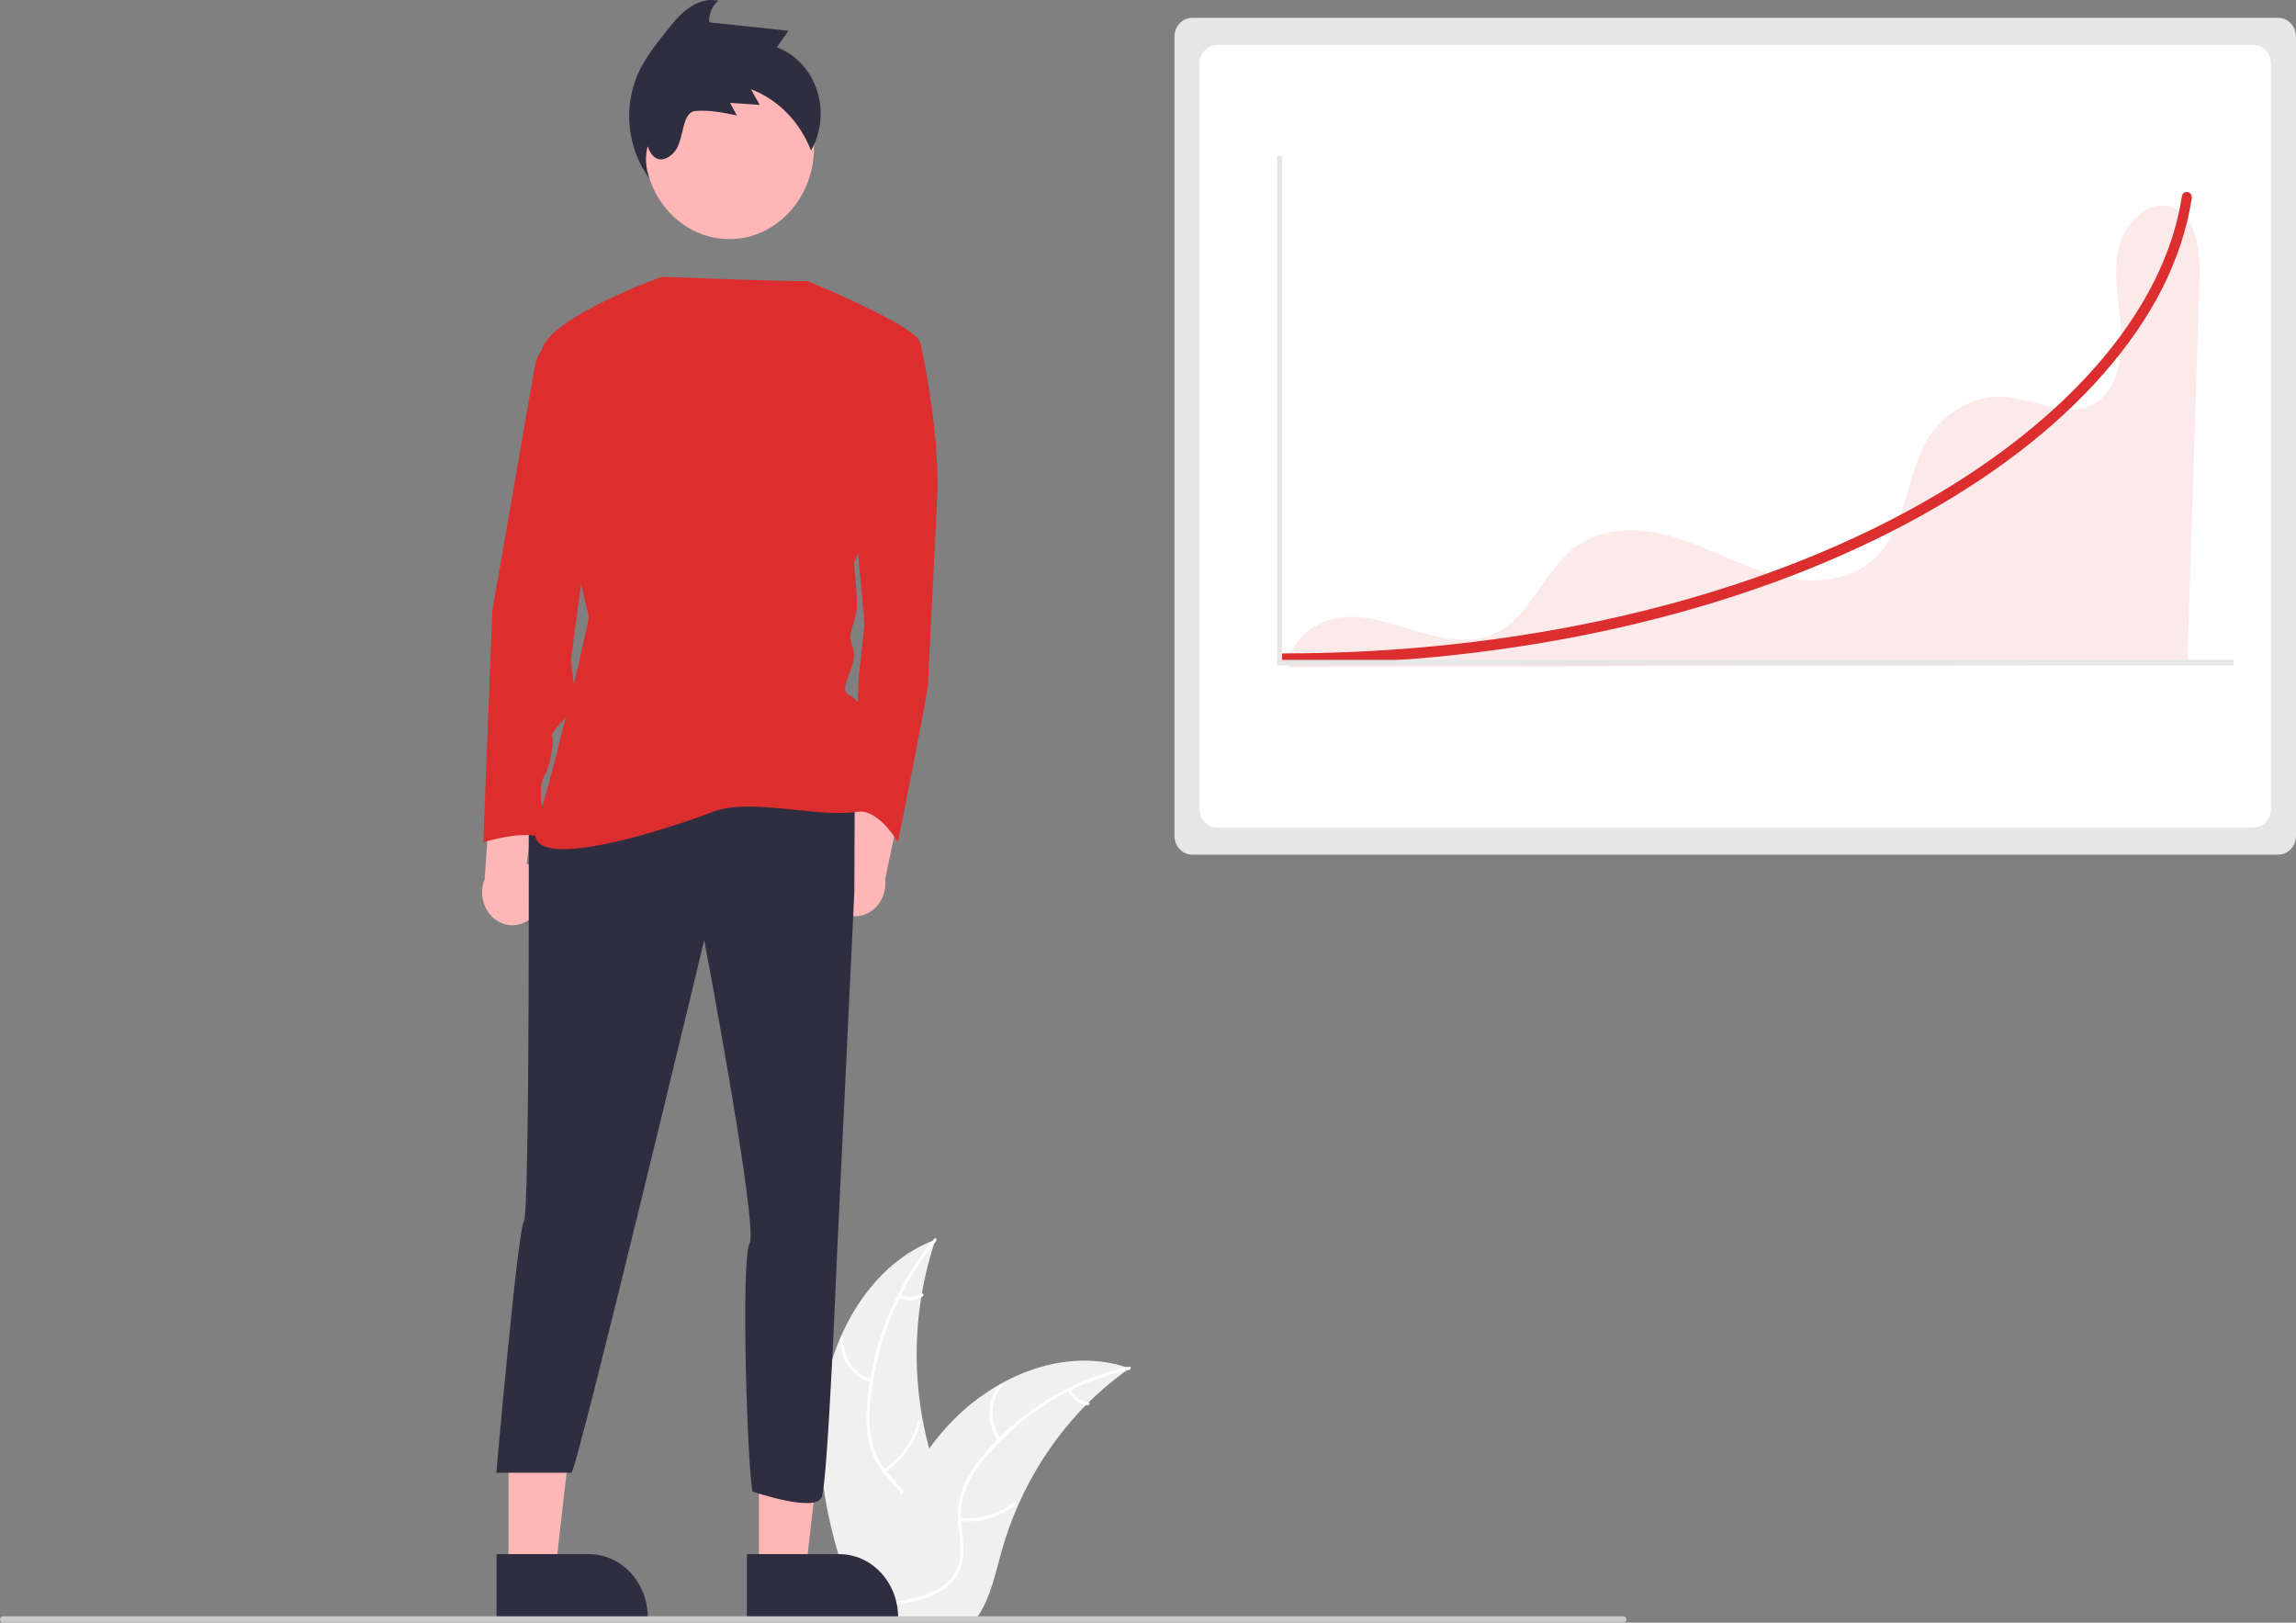 <svg width="225" height="159" viewBox="0 0 225 159" fill="none" xmlns="http://www.w3.org/2000/svg">
<rect x="0" y="0" width="225" height="159" fill="#808080" stroke="none"/>
<g clip-path="url(#clip0_12_81)">
<path d="M80.565 137.772C81.379 130.717 85.435 123.765 91.677 121.469C89.216 128.731 89.216 136.698 91.679 143.959C92.638 146.756 93.975 149.759 93.072 152.578C92.511 154.332 91.138 155.674 89.603 156.513C88.068 157.352 86.364 157.752 84.682 158.144L84.351 158.439C81.68 151.938 79.751 144.828 80.565 137.772Z" fill="#F0F0F0"/>
<path d="M91.739 121.602C88.104 125.993 85.845 131.507 85.282 137.36C85.141 138.618 85.183 139.892 85.41 141.136C85.666 142.339 86.217 143.447 87.005 144.343C87.724 145.195 88.551 145.977 89.066 147.002C89.322 147.531 89.472 148.112 89.504 148.708C89.538 149.304 89.454 149.9 89.258 150.459C88.803 151.863 87.908 153.008 86.996 154.095C85.984 155.302 84.915 156.538 84.485 158.138C84.433 158.331 84.157 158.233 84.209 158.039C84.957 155.256 87.464 153.675 88.659 151.168C89.216 149.998 89.451 148.64 88.928 147.406C88.471 146.326 87.618 145.519 86.883 144.664C86.103 143.801 85.53 142.746 85.215 141.59C84.931 140.363 84.842 139.093 84.953 137.834C85.162 134.995 85.783 132.209 86.794 129.579C87.932 126.569 89.54 123.792 91.547 121.367C91.671 121.217 91.863 121.453 91.739 121.602Z" fill="white"/>
<path d="M85.361 135.464C84.462 135.229 83.671 134.657 83.127 133.851C82.584 133.045 82.324 132.057 82.394 131.064C82.409 130.863 82.7 130.878 82.685 131.079C82.618 132.004 82.86 132.925 83.367 133.674C83.875 134.424 84.614 134.953 85.452 135.167C85.634 135.213 85.541 135.511 85.361 135.464Z" fill="white"/>
<path d="M86.588 143.963C88.21 142.919 89.407 141.254 89.942 139.3C89.994 139.106 90.27 139.205 90.218 139.398C89.658 141.43 88.409 143.16 86.718 144.243C86.557 144.346 86.427 144.065 86.588 143.963L86.588 143.963Z" fill="white"/>
<path d="M88.202 126.866C88.532 127.035 88.895 127.113 89.26 127.093C89.625 127.073 89.98 126.956 90.292 126.752C90.452 126.647 90.582 126.927 90.423 127.032C90.077 127.255 89.685 127.385 89.282 127.408C88.879 127.431 88.477 127.347 88.111 127.164C88.075 127.15 88.045 127.121 88.028 127.084C88.011 127.048 88.007 127.005 88.018 126.966C88.03 126.926 88.056 126.894 88.091 126.875C88.125 126.857 88.165 126.853 88.202 126.866Z" fill="white"/>
<path d="M110.703 134.071C110.605 134.14 110.507 134.209 110.409 134.28C109.094 135.212 107.852 136.257 106.695 137.406C106.604 137.493 106.513 137.583 106.425 137.673C103.663 140.473 101.408 143.801 99.774 147.488C99.125 148.955 98.58 150.474 98.145 152.031C97.544 154.181 97.051 156.564 95.861 158.323C95.739 158.508 95.606 158.685 95.463 158.852H84.711C84.686 158.839 84.662 158.828 84.637 158.815L84.208 158.836C84.225 158.754 84.245 158.669 84.262 158.587C84.272 158.54 84.284 158.492 84.294 158.445C84.301 158.413 84.308 158.381 84.313 158.352C84.316 158.341 84.318 158.331 84.321 158.323C84.326 158.294 84.333 158.267 84.338 158.241C84.446 157.768 84.557 157.294 84.671 156.821C84.671 156.818 84.671 156.818 84.674 156.815C85.555 153.211 86.722 149.654 88.354 146.401C88.403 146.303 88.452 146.202 88.506 146.104C89.249 144.642 90.101 143.248 91.055 141.936C91.579 141.22 92.137 140.532 92.726 139.876C94.25 138.185 96.012 136.762 97.946 135.66C101.803 133.465 106.268 132.624 110.389 133.965C110.495 134 110.598 134.034 110.703 134.071Z" fill="#F0F0F0"/>
<path d="M110.679 134.218C105.325 135.365 100.441 138.301 96.723 142.609C95.907 143.522 95.23 144.567 94.716 145.706C94.249 146.834 94.07 148.076 94.198 149.303C94.297 150.45 94.521 151.611 94.359 152.763C94.268 153.352 94.063 153.913 93.756 154.41C93.45 154.907 93.05 155.329 92.582 155.648C91.434 156.474 90.08 156.807 88.745 157.083C87.263 157.39 85.719 157.683 84.482 158.681C84.332 158.802 84.167 158.544 84.317 158.423C86.469 156.687 89.353 157.051 91.707 155.826C92.806 155.254 93.751 154.321 94.023 152.996C94.261 151.837 94.031 150.64 93.922 149.48C93.781 148.284 93.913 147.07 94.307 145.943C94.765 144.778 95.404 143.707 96.196 142.774C97.948 140.642 99.999 138.821 102.276 137.377C104.865 135.713 107.7 134.539 110.657 133.906C110.84 133.867 110.861 134.179 110.679 134.218V134.218Z" fill="white"/>
<path d="M97.844 141.146C97.258 140.375 96.946 139.405 96.962 138.409C96.978 137.412 97.323 136.455 97.934 135.707C98.058 135.556 98.281 135.757 98.157 135.908C97.587 136.603 97.266 137.495 97.253 138.423C97.239 139.351 97.534 140.253 98.083 140.967C98.203 141.122 97.963 141.3 97.844 141.146Z" fill="white"/>
<path d="M94.077 148.728C95.956 148.948 97.842 148.396 99.36 147.182C99.51 147.062 99.675 147.32 99.525 147.44C97.944 148.699 95.98 149.27 94.025 149.037C93.839 149.014 93.892 148.706 94.077 148.728Z" fill="white"/>
<path d="M104.915 136.125C105.084 136.474 105.331 136.773 105.633 136.994C105.936 137.214 106.284 137.351 106.648 137.391C106.834 137.41 106.781 137.719 106.596 137.699C106.194 137.653 105.81 137.502 105.475 137.259C105.14 137.015 104.866 136.688 104.676 136.304C104.655 136.269 104.647 136.227 104.654 136.187C104.661 136.146 104.682 136.11 104.713 136.086C104.744 136.062 104.783 136.053 104.821 136.061C104.859 136.068 104.893 136.091 104.915 136.125Z" fill="white"/>
<path d="M116.81 1.753C116.355 1.754 115.918 1.949 115.596 2.296C115.274 2.643 115.093 3.114 115.093 3.605V81.888C115.093 82.379 115.274 82.849 115.596 83.196C115.918 83.543 116.355 83.739 116.81 83.739H223.283C223.738 83.738 224.174 83.543 224.496 83.196C224.818 82.849 224.999 82.379 225 81.888V3.605C224.999 3.114 224.818 2.643 224.496 2.296C224.174 1.949 223.738 1.754 223.283 1.753H116.81Z" fill="#E6E6E6"/>
<path d="M119.263 4.398C118.808 4.399 118.372 4.594 118.05 4.941C117.728 5.288 117.547 5.758 117.546 6.249V79.243C117.547 79.734 117.728 80.204 118.05 80.551C118.372 80.898 118.808 81.094 119.263 81.094H220.829C221.285 81.094 221.721 80.898 222.043 80.551C222.365 80.204 222.546 79.734 222.547 79.243V6.249C222.546 5.758 222.365 5.288 222.043 4.941C221.721 4.594 221.285 4.399 220.829 4.398H119.263Z" fill="white"/>
<path opacity="0.1" d="M212.976 20.36C210.64 19.376 208.122 21.842 207.574 24.48C207.027 27.117 207.727 29.845 207.882 32.543C208.036 35.241 207.38 38.374 205.147 39.604C202.58 41.018 199.568 39.179 196.697 38.899C195.263 38.777 193.824 39.048 192.514 39.687C191.205 40.327 190.067 41.314 189.207 42.557C186.839 46.059 186.959 51.145 184.157 54.252C181.722 56.953 177.754 57.304 174.348 56.469C170.942 55.634 167.811 53.82 164.462 52.751C161.112 51.681 157.236 51.458 154.365 53.605C151.369 55.845 150.036 60.237 146.746 61.934C144.42 63.134 141.667 62.676 139.178 61.95C136.689 61.223 134.18 60.243 131.61 60.476C129.041 60.709 126.362 62.621 126.159 65.392L214.345 65.126C214.745 52.578 215.146 40.03 215.547 27.482C215.634 24.756 215.332 21.351 212.976 20.36Z" fill="#DC2E2E"/>
<path d="M80.996 87.689C80.842 87.253 80.779 86.786 80.811 86.321C80.843 85.856 80.969 85.403 81.181 84.997C81.393 84.59 81.684 84.238 82.036 83.965C82.387 83.693 82.79 83.507 83.215 83.421L84.764 72.204L88.835 76.137L86.74 86.186C86.827 86.966 86.646 87.753 86.231 88.399C85.816 89.044 85.195 89.503 84.487 89.689C83.779 89.874 83.033 89.773 82.389 89.404C81.746 89.036 81.25 88.426 80.996 87.689Z" fill="#FFB6B6"/>
<path d="M52.588 89.392C52.853 89.023 53.039 88.595 53.133 88.14C53.228 87.685 53.229 87.213 53.136 86.757C53.043 86.301 52.858 85.873 52.595 85.503C52.332 85.132 51.997 84.829 51.613 84.613L53.15 73.394L48.195 75.884L47.496 86.157C47.202 86.876 47.164 87.686 47.387 88.433C47.611 89.181 48.081 89.814 48.709 90.213C49.337 90.612 50.078 90.748 50.793 90.597C51.508 90.446 52.147 90.017 52.588 89.392V89.392Z" fill="#FFB6B6"/>
<path d="M74.366 153.899L78.963 153.899L81.149 134.785L74.365 134.786L74.366 153.899Z" fill="#FFB6B6"/>
<path d="M73.193 152.281L82.246 152.281H82.246C83.776 152.281 85.244 152.936 86.326 154.102C87.407 155.269 88.015 156.851 88.015 158.5V158.702L73.193 158.703L73.193 152.281Z" fill="#2F2E41"/>
<path d="M49.833 153.899L54.43 153.899L56.617 134.785L49.832 134.786L49.833 153.899Z" fill="#FFB6B6"/>
<path d="M48.66 152.281L57.713 152.281H57.713C59.243 152.281 60.711 152.936 61.793 154.102C62.875 155.269 63.483 156.851 63.483 158.5V158.702L48.66 158.703L48.66 152.281Z" fill="#2F2E41"/>
<path d="M71.466 23.428C76.052 23.428 79.769 19.42 79.769 14.476C79.769 9.532 76.052 5.524 71.466 5.524C66.88 5.524 63.162 9.532 63.162 14.476C63.162 19.42 66.88 23.428 71.466 23.428Z" fill="#FFB6B6"/>
<path d="M51.809 79.013C51.809 79.013 51.931 119.071 51.338 119.71C50.745 120.35 48.639 144.306 48.639 144.306H55.999C56.49 144.306 69.01 92.121 69.01 92.121C69.01 92.121 74.348 120.255 73.458 121.854C72.569 123.452 73.262 144.408 73.755 146.151C73.755 146.151 79.939 148.285 80.532 146.686C81.125 145.088 82.004 123.413 82.004 123.413L83.722 87.445L83.759 78.054L51.809 79.013Z" fill="#2F2E41"/>
<path d="M85.914 32.976H89.218C89.461 32.975 89.697 33.064 89.886 33.228C90.076 33.391 90.208 33.619 90.262 33.875C90.772 36.309 92.085 43.208 91.846 48.641C91.549 55.355 90.956 65.905 90.956 66.864C90.956 67.823 87.99 82.53 87.99 82.53C87.99 82.53 85.951 78.917 83.709 79.605L84.135 66.545L84.728 61.11L83.838 51.519L85.914 32.976Z" fill="#DC2E2E"/>
<path d="M64.858 27.122C64.858 27.122 54.33 30.897 53.144 34.094C51.957 37.291 57.717 60.468 57.717 60.468C57.717 60.468 55.509 71.047 52.55 81.091C51.204 85.661 64.052 81.748 69.983 79.51C73.659 78.136 80.456 80.246 84.283 79.492C84.283 79.492 84.876 70.86 84.283 69.262C83.69 67.663 82.207 68.622 83.097 66.384C83.987 64.146 83.69 63.827 83.393 62.867C83.097 61.908 83.987 60.63 83.987 59.351C83.987 58.072 83.69 55.195 83.69 55.195C83.69 55.195 91.697 35.053 89.918 33.135C88.138 31.217 79.081 27.521 79.081 27.521C79.081 27.521 79.306 27.674 64.858 27.122Z" fill="#DC2E2E"/>
<path d="M55.071 32.976L54.018 33.543C53.608 33.764 53.251 34.085 52.975 34.479C52.699 34.874 52.511 35.332 52.427 35.817L48.25 59.831L47.361 82.53C47.361 82.53 52.402 80.931 53.885 82.53C53.885 82.53 52.402 77.734 53.292 76.136C54.182 74.537 54.182 72.299 54.182 72.299C54.182 72.299 53.589 72.299 55.071 70.701C56.554 69.102 56.851 68.463 56.554 68.143C56.258 67.823 55.961 64.946 55.961 64.626C55.961 64.307 58.927 42.886 58.927 42.886L55.071 32.976Z" fill="#DC2E2E"/>
<path d="M125.737 65.083C125.607 65.083 125.482 65.027 125.39 64.928C125.298 64.829 125.246 64.695 125.246 64.554C125.246 64.414 125.298 64.279 125.39 64.18C125.482 64.081 125.607 64.025 125.737 64.025C148.409 64.025 170.031 59.132 186.62 50.245C202.176 41.913 212.088 30.613 213.816 19.244C213.826 19.176 213.849 19.11 213.883 19.051C213.917 18.991 213.961 18.94 214.014 18.899C214.066 18.859 214.125 18.829 214.188 18.814C214.251 18.797 214.316 18.795 214.379 18.806C214.443 18.817 214.504 18.842 214.559 18.878C214.614 18.915 214.661 18.963 214.699 19.019C214.737 19.076 214.764 19.14 214.778 19.207C214.793 19.275 214.795 19.345 214.785 19.414L214.785 19.415C213.887 25.321 210.974 31.114 206.126 36.634C201.344 42.078 194.928 46.976 187.057 51.193C170.335 60.15 148.557 65.083 125.737 65.083Z" fill="#DC2E2E"/>
<path d="M218.867 65.19H125.151V15.277H125.642V64.661H218.867V65.19Z" fill="#E6E6E6"/>
<path d="M63.639 17.492C63.26 16.488 63.199 15.376 63.465 14.331C64.144 16.27 65.491 15.678 66.178 14.769C67.039 13.628 66.791 10.994 68.151 10.876C69.511 10.758 70.87 11.036 72.21 11.312C71.988 10.902 71.766 10.492 71.544 10.082C72.513 10.147 73.483 10.212 74.452 10.277C74.163 9.765 73.875 9.253 73.586 8.741C74.903 9.241 76.109 10.033 77.123 11.068C78.137 12.103 78.938 13.357 79.473 14.747C79.976 13.87 80.289 12.882 80.389 11.857C80.49 10.831 80.375 9.795 80.053 8.824C79.731 7.853 79.211 6.972 78.531 6.247C77.851 5.522 77.028 4.972 76.124 4.636C76.506 4.096 76.888 3.555 77.271 3.014L69.489 2.186C69.469 1.782 69.541 1.379 69.699 1.011C69.857 0.644 70.096 0.323 70.394 0.078C69.375 -0.17 68.294 0.202 67.428 0.832C66.562 1.462 65.874 2.33 65.197 3.188C64.171 4.486 63.133 5.805 62.462 7.349C61.774 8.993 61.52 10.809 61.727 12.599C61.935 14.388 62.596 16.081 63.639 17.492ZM63.733 13.553L63.733 13.552L63.741 13.55L63.733 13.553Z" fill="#2F2E41"/>
<path d="M159.092 159H0.292C0.215 159 0.141 158.967 0.086 158.908C0.032 158.849 0.001 158.769 0.001 158.686C0.001 158.602 0.032 158.522 0.086 158.463C0.141 158.404 0.215 158.371 0.292 158.371H159.092C159.169 158.371 159.243 158.404 159.298 158.463C159.352 158.522 159.383 158.602 159.383 158.686C159.383 158.769 159.352 158.849 159.298 158.908C159.243 158.967 159.169 159 159.092 159Z" fill="#CACACA"/>
</g>
<defs>
<clipPath id="clip0_12_81">
<rect width="225" height="159" fill="white"/>
</clipPath>
</defs>
</svg>
